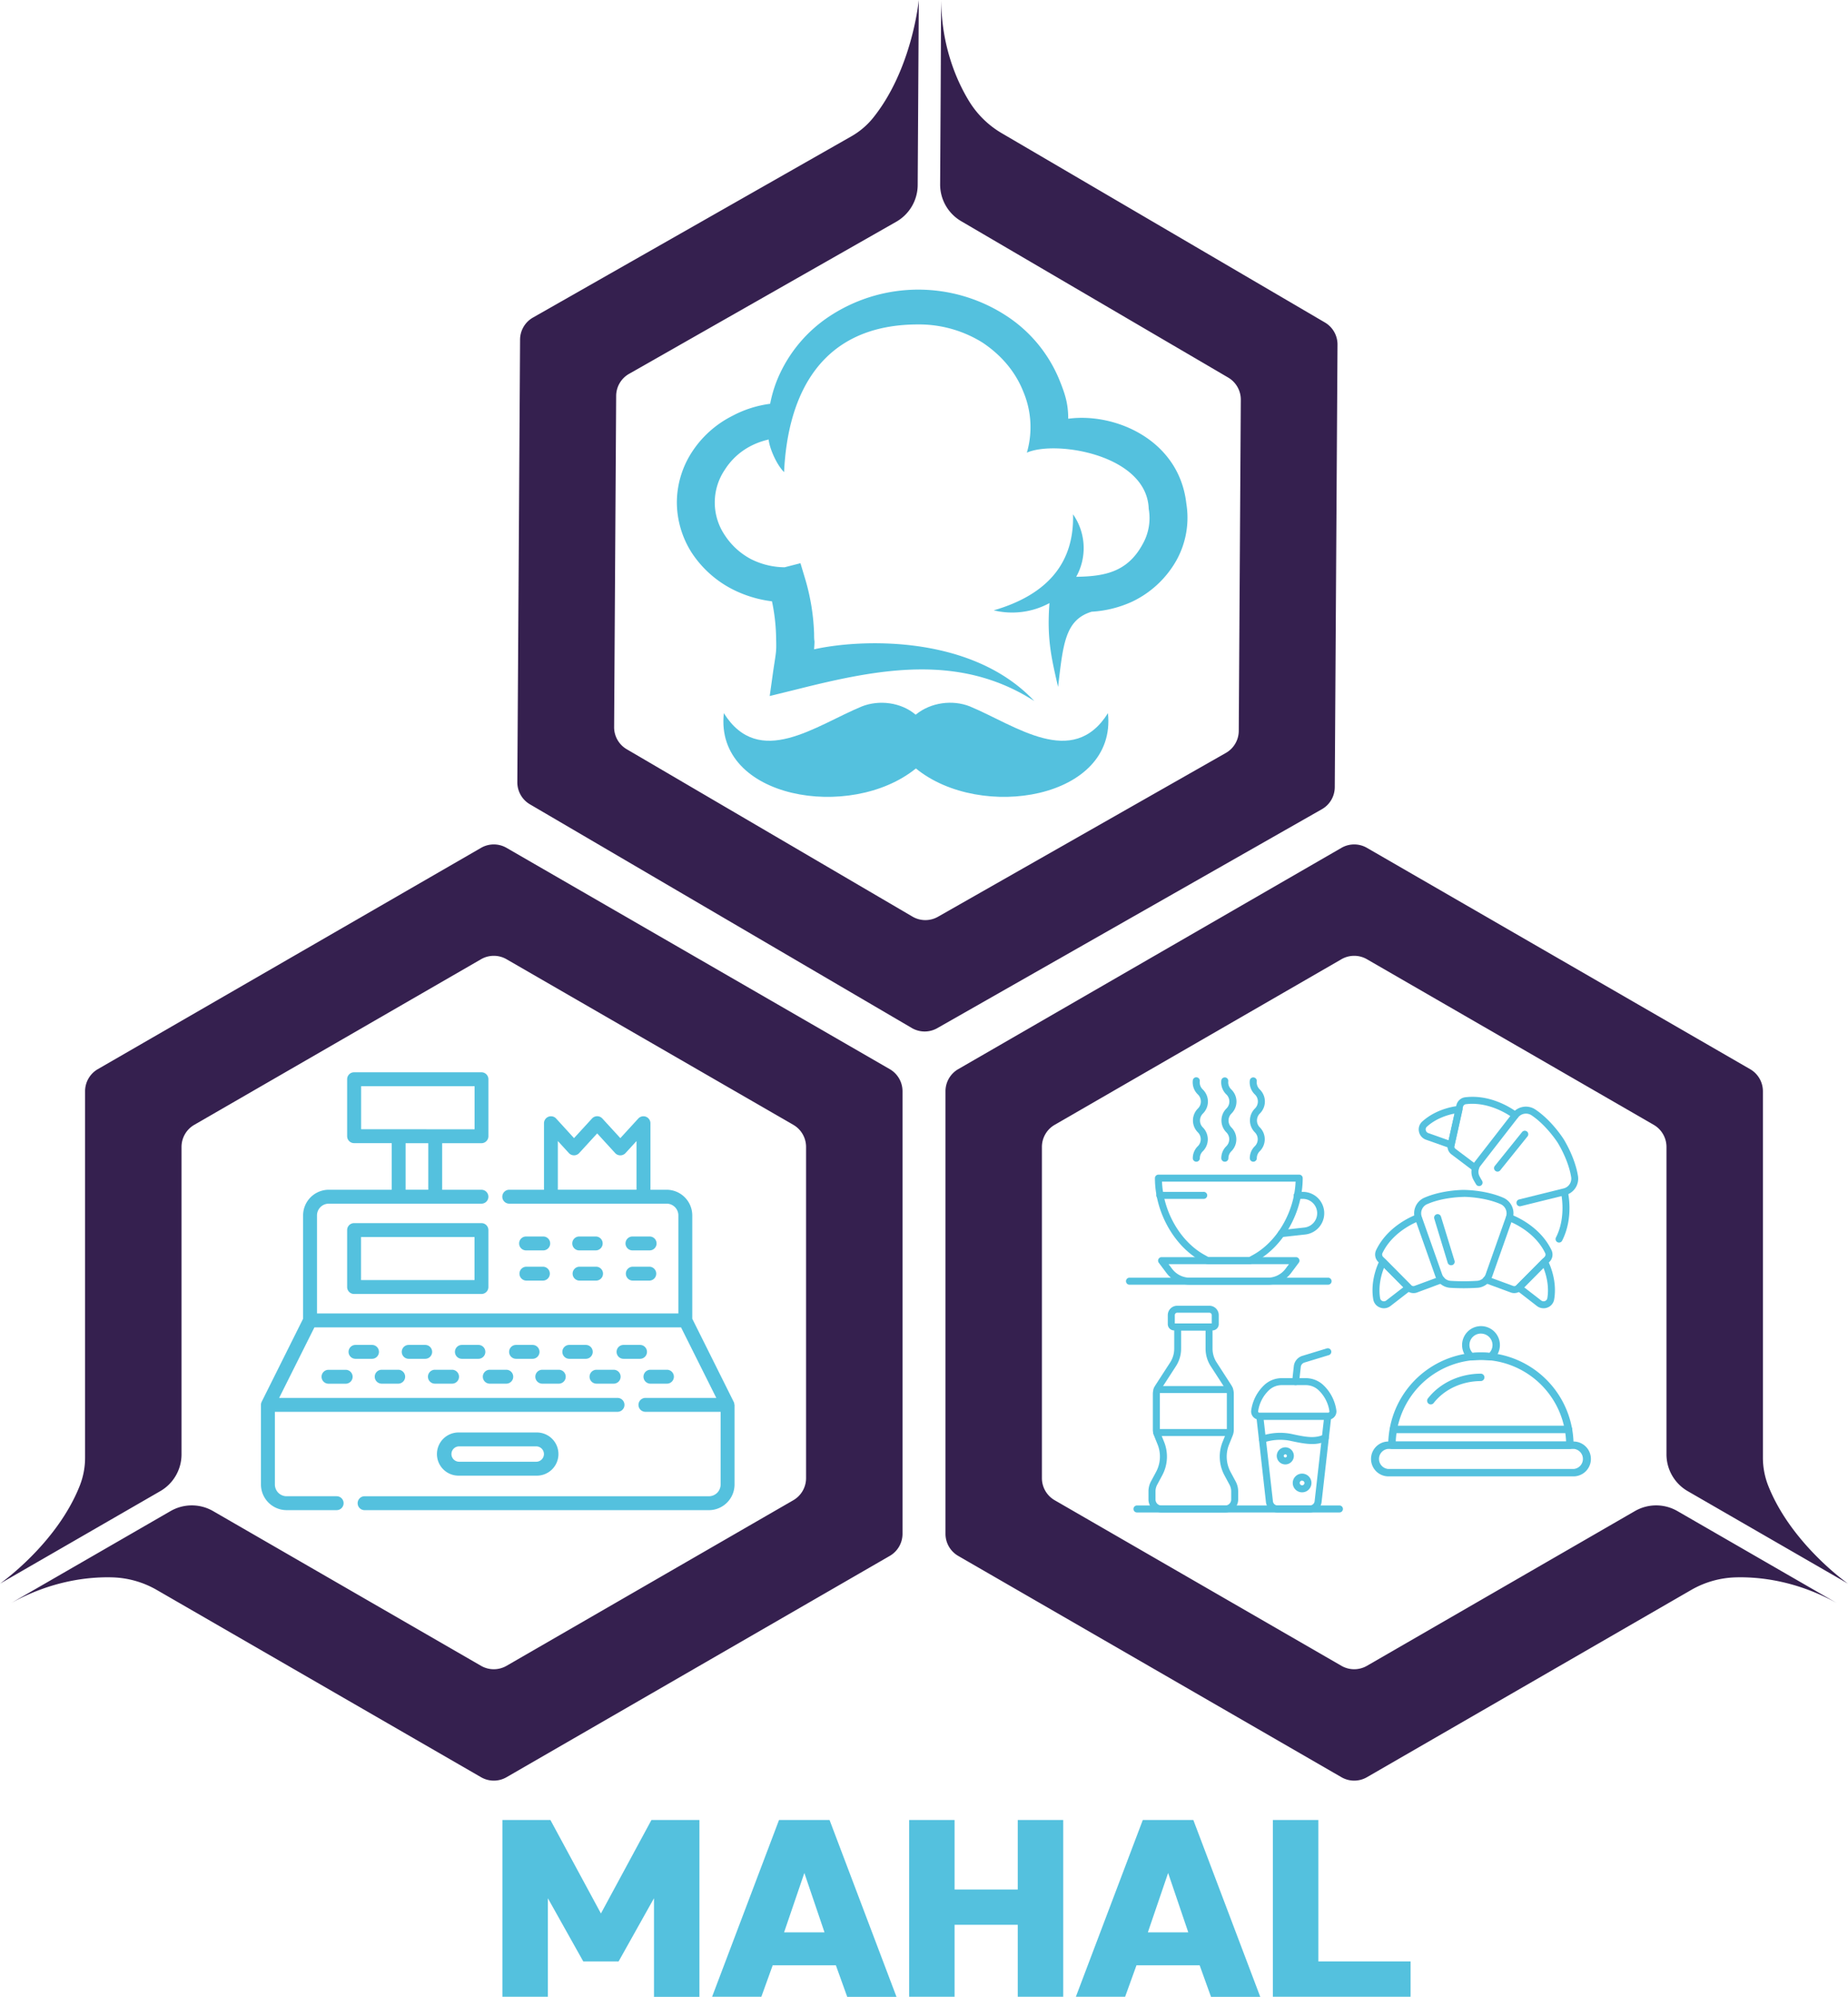 <svg id="Calque_1_-_copie_3" data-name="Calque 1 - copie 3" xmlns="http://www.w3.org/2000/svg" viewBox="0 0 1100.41 1188.75"><defs><style>.cls-1{fill:#54c1de;}.cls-2{fill:#35204f;}</style></defs><title>mahal</title><path class="cls-1" d="M654.31,1267.59l-21.06,37.6H612.19l-21.06-37.6v58.66H564.05V1221h28.58l30.09,55.66L652.8,1221h28.58v105.3H654.31Z" transform="translate(-264.89 -137.5)"/><path class="cls-1" d="M718.24,1326.25H688.91L728.77,1221h30.08l39.87,105.3H769.38l-6.76-18.8H725Zm13.54-38.36h24.07l-12-35.35Z" transform="translate(-264.89 -137.5)"/><path class="cls-1" d="M898,1326.25H870.92v-42.87H833.31v42.87H806.24V1221h27.07v41.37h37.61V1221H898Z" transform="translate(-264.89 -137.5)"/><path class="cls-1" d="M934.85,1326.25H905.52L945.38,1221h30.09l39.86,105.3H986l-6.77-18.8H941.62Zm13.54-38.36h24.07l-12-35.35Z" transform="translate(-264.89 -137.5)"/><path class="cls-1" d="M1049.93,1305.19h54.91v21.06h-82V1221h27.08Z" transform="translate(-264.89 -137.5)"/><path class="cls-2" d="M321.67,1062.94l44.78-25.84a25.33,25.33,0,0,1,25.32,0l159.56,92.12a15.21,15.21,0,0,0,15.19,0l170.76-98.58a15.2,15.2,0,0,0,7.59-13.16V820.31a15.2,15.2,0,0,0-7.59-13.16L566.52,708.57a15.16,15.16,0,0,0-15.19,0L380.58,807.15a15.21,15.21,0,0,0-7.6,13.16v183a25.31,25.31,0,0,1-12.67,21.93l-44.76,25.83-50.66,29.23s33.83-23.62,47.54-58.42a45.46,45.46,0,0,0,3.12-16.71V787.15a15.19,15.19,0,0,1,7.6-13.15L551.33,642.26a15.16,15.16,0,0,1,15.19,0L794.7,774a15.19,15.19,0,0,1,7.6,13.15v263.48a15.19,15.19,0,0,1-7.6,13.16L566.52,1195.53a15.16,15.16,0,0,1-15.19,0L358.26,1084.06a56.09,56.09,0,0,0-26.42-7.5c-14.35-.4-36.31,2-60.31,15.3l50.14-28.92Z" transform="translate(-264.89 -137.5)"/><path class="cls-1" d="M702.19,973.78a4.07,4.07,0,0,0-.43-1.75L677.11,922.6V861.09a15.3,15.3,0,0,0-15.28-15.29H652.2V806.15a4.17,4.17,0,0,0-7.19-2.8l-10.73,11.72-10.74-11.72a4.18,4.18,0,0,0-6.1,0L606.7,815.07,596,803.35a4.17,4.17,0,0,0-7.19,2.8V845.8H568.13a4.14,4.14,0,1,0,0,8.28h93.7a7,7,0,0,1,7,7v58.35H453.65V861.09a7,7,0,0,1,7-7h90.92a4.14,4.14,0,0,0,0-8.28H528.19V818.08h23.39a4.15,4.15,0,0,0,4.14-4.14V780a4.15,4.15,0,0,0-4.14-4.14H475.73A4.14,4.14,0,0,0,471.6,780v33.91a4.14,4.14,0,0,0,4.13,4.14h22.4V845.8H460.66a15.31,15.31,0,0,0-15.29,15.29V922.6L420.72,972a4.19,4.19,0,0,0-.44,1.84v47.41a15.31,15.31,0,0,0,15.29,15.29h29.78a4.14,4.14,0,1,0,0-8.28H435.57a7,7,0,0,1-7-7V978H632.8a4.14,4.14,0,0,0,0-8.27H431.11l21-42H670.42l21,42h-42a4.14,4.14,0,1,0,0,8.27h44.57v43.27a7,7,0,0,1-7,7h-205a4.14,4.14,0,1,0,0,8.28h205a15.31,15.31,0,0,0,15.29-15.29V973.87A.28.28,0,0,0,702.19,973.78Zm-58.27-128H597.06v-29l6.59,7.2a4.18,4.18,0,0,0,6.11,0l10.73-11.72L631.22,824a4.18,4.18,0,0,0,6.11,0l6.59-7.2v29Zm-124,0H506.41V818.08h13.51Zm-40-36V784.17h67.57V809.8Z" transform="translate(-264.89 -137.5)"/><path class="cls-1" d="M486.4,946.45a4.14,4.14,0,0,0,0-8.28h-9.82a4.14,4.14,0,1,0,0,8.28Z" transform="translate(-264.89 -137.5)"/><path class="cls-1" d="M470.52,953h-9.81a4.14,4.14,0,1,0,0,8.27h9.81a4.14,4.14,0,1,0,0-8.27Z" transform="translate(-264.89 -137.5)"/><path class="cls-1" d="M518.07,946.45a4.14,4.14,0,0,0,0-8.28h-9.81a4.14,4.14,0,1,0,0,8.28Z" transform="translate(-264.89 -137.5)"/><path class="cls-1" d="M492.38,961.24h9.82a4.14,4.14,0,0,0,0-8.27h-9.82a4.14,4.14,0,1,0,0,8.27Z" transform="translate(-264.89 -137.5)"/><path class="cls-1" d="M549.75,946.45a4.14,4.14,0,0,0,0-8.28h-9.82a4.14,4.14,0,1,0,0,8.28Z" transform="translate(-264.89 -137.5)"/><path class="cls-1" d="M524.06,961.24h9.81a4.14,4.14,0,1,0,0-8.27h-9.81a4.14,4.14,0,1,0,0,8.27Z" transform="translate(-264.89 -137.5)"/><path class="cls-1" d="M582,946.45a4.14,4.14,0,0,0,0-8.28h-9.81a4.14,4.14,0,1,0,0,8.28Z" transform="translate(-264.89 -137.5)"/><path class="cls-1" d="M556.33,961.24h9.82a4.14,4.14,0,1,0,0-8.27h-9.82a4.14,4.14,0,0,0,0,8.27Z" transform="translate(-264.89 -137.5)"/><path class="cls-1" d="M613.7,946.45a4.14,4.14,0,0,0,0-8.28h-9.81a4.14,4.14,0,1,0,0,8.28Z" transform="translate(-264.89 -137.5)"/><path class="cls-1" d="M588,961.24h9.82a4.14,4.14,0,0,0,0-8.27H588a4.14,4.14,0,1,0,0,8.27Z" transform="translate(-264.89 -137.5)"/><path class="cls-1" d="M646,946.45a4.14,4.14,0,0,0,0-8.28h-9.82a4.14,4.14,0,0,0,0,8.28Z" transform="translate(-264.89 -137.5)"/><path class="cls-1" d="M620.29,961.24h9.81a4.14,4.14,0,1,0,0-8.27h-9.81a4.14,4.14,0,1,0,0,8.27Z" transform="translate(-264.89 -137.5)"/><path class="cls-1" d="M652,961.24h9.82a4.14,4.14,0,1,0,0-8.27H652a4.14,4.14,0,0,0,0,8.27Z" transform="translate(-264.89 -137.5)"/><path class="cls-1" d="M584.21,1016a12.85,12.85,0,1,0,0-25.69H538.28a12.85,12.85,0,1,0,0,25.69Zm-50.51-12.85a4.58,4.58,0,0,1,4.58-4.57h45.93a4.57,4.57,0,0,1,0,9.14H538.28A4.58,4.58,0,0,1,533.7,1003.15Z" transform="translate(-264.89 -137.5)"/><path class="cls-1" d="M551.58,865.67H475.73a4.13,4.13,0,0,0-4.13,4.14v33.9a4.13,4.13,0,0,0,4.13,4.14h75.85a4.13,4.13,0,0,0,4.13-4.14v-33.9A4.13,4.13,0,0,0,551.58,865.67Zm-4.14,33.9H479.87V873.94h67.57Z" transform="translate(-264.89 -137.5)"/><path class="cls-1" d="M578.35,881.9h9.81a4.14,4.14,0,1,0,0-8.27h-9.81a4.14,4.14,0,1,0,0,8.27Z" transform="translate(-264.89 -137.5)"/><path class="cls-1" d="M578.35,899.89h9.81a4.14,4.14,0,1,0,0-8.28h-9.81a4.14,4.14,0,1,0,0,8.28Z" transform="translate(-264.89 -137.5)"/><path class="cls-1" d="M610,881.9h9.82a4.14,4.14,0,0,0,0-8.27H610a4.14,4.14,0,1,0,0,8.27Z" transform="translate(-264.89 -137.5)"/><path class="cls-1" d="M610,899.89h9.82a4.14,4.14,0,0,0,0-8.28H610a4.14,4.14,0,0,0,0,8.28Z" transform="translate(-264.89 -137.5)"/><path class="cls-1" d="M641.7,881.9h9.81a4.14,4.14,0,1,0,0-8.27H641.7a4.14,4.14,0,1,0,0,8.27Z" transform="translate(-264.89 -137.5)"/><path class="cls-1" d="M641.7,899.89h9.81a4.14,4.14,0,0,0,0-8.28H641.7a4.14,4.14,0,0,0,0,8.28Z" transform="translate(-264.89 -137.5)"/><path class="cls-1" d="M1106.52,907.32a6.09,6.09,0,0,1-4.29-1.78l-16.76-16.89a6.13,6.13,0,0,1-1.11-7c7.35-15.25,23.72-21,24.41-21.23a2.08,2.08,0,0,1,1.34,3.93c-.15,0-15.43,5.44-22,19.11a2,2,0,0,0,.32,2.25l16.75,16.88a1.86,1.86,0,0,0,2,.44l15.24-5.61a2.07,2.07,0,1,1,1.44,3.89L1108.6,907A6,6,0,0,1,1106.52,907.32Z" transform="translate(-264.89 -137.5)"/><path class="cls-1" d="M1089,916.36a6.36,6.36,0,0,1-2.38-.45,6.24,6.24,0,0,1-4-4.8c-2.09-12.19,3.65-23,3.9-23.42a2,2,0,0,1,1.53-1.06,2,2,0,0,1,1.76.59l15.28,15.39a2.09,2.09,0,0,1,.6,1.6,2.07,2.07,0,0,1-.8,1.5l-12,9.3A6.47,6.47,0,0,1,1089,916.36Zm0-24.07c-1.45,3.66-3.57,10.69-2.29,18.12a2.14,2.14,0,0,0,1.36,1.64,2.33,2.33,0,0,0,2.29-.33l10.14-7.85Z" transform="translate(-264.89 -137.5)"/><path class="cls-1" d="M1136.53,904.43c-2.69,0-5.38-.09-8.06-.25a10,10,0,0,1-8.81-6.64l-12.17-34.44a10.14,10.14,0,0,1,5.32-12.46c10.68-4.73,23.23-4.75,23.72-4.74s13,0,23.71,4.74a10.15,10.15,0,0,1,5.33,12.46l-12.18,34.45a10,10,0,0,1-8.81,6.63h-.19Q1140.47,904.43,1136.53,904.43Zm-22-50a6,6,0,0,0-3.09,7.29l12.17,34.43a5.84,5.84,0,0,0,5.15,3.89,125.77,125.77,0,0,0,15.41,0h.19a5.81,5.81,0,0,0,5.15-3.87l12.18-34.45a6,6,0,0,0-3.09-7.29c-9.84-4.36-21.85-4.42-22-4.38s-12.23,0-22,4.38Z" transform="translate(-264.89 -137.5)"/><path class="cls-1" d="M1166.53,907.32a6,6,0,0,1-2.07-.37l-15.24-5.62a2.07,2.07,0,1,1,1.43-3.89l15.24,5.61a1.88,1.88,0,0,0,2-.44l16.76-16.88a2,2,0,0,0,.31-2.25c-6.6-13.72-21.86-19.06-22-19.11a2.08,2.08,0,0,1,1.34-3.93c.69.24,17.06,6,24.41,21.24a6.12,6.12,0,0,1-1.11,7l-16.76,16.89A6.07,6.07,0,0,1,1166.53,907.32Z" transform="translate(-264.89 -137.5)"/><path class="cls-1" d="M1184,916.36a6.42,6.42,0,0,1-3.94-1.35l-12-9.3a2.07,2.07,0,0,1-.8-1.5,2.09,2.09,0,0,1,.6-1.6l15.28-15.39a2,2,0,0,1,1.77-.59,2.07,2.07,0,0,1,1.53,1.06c.24.45,6,11.23,3.89,23.42a6.24,6.24,0,0,1-3.94,4.8A6.45,6.45,0,0,1,1184,916.36Zm-11.54-12.49,10.14,7.85a2.31,2.31,0,0,0,2.28.33,2.17,2.17,0,0,0,1.37-1.64c1.27-7.46-.84-14.48-2.29-18.13Z" transform="translate(-264.89 -137.5)"/><path class="cls-1" d="M1143.46,835a2.09,2.09,0,0,1-1.25-.42l-13-9.8a6,6,0,0,1-2.25-6.12l5.16-23.22a6.12,6.12,0,0,1,5.27-4.7c16.81-2.06,30.48,8.63,31,9.08a2.07,2.07,0,1,1-2.58,3.25c-.12-.1-12.92-10.05-28-8.21a2,2,0,0,0-1.73,1.48l-5.16,23.22a1.87,1.87,0,0,0,.7,1.91l13,9.8a2.07,2.07,0,0,1-1.25,3.73Z" transform="translate(-264.89 -137.5)"/><path class="cls-1" d="M1129,821.18a2,2,0,0,1-.69-.12L1114,816a6.44,6.44,0,0,1-4.18-4.84,6.26,6.26,0,0,1,1.91-5.92c9.13-8.34,21.3-9.33,21.82-9.36a2,2,0,0,1,1.72.71,2,2,0,0,1,.45,1.81l-4.7,21.17a2.05,2.05,0,0,1-1,1.36A2,2,0,0,1,1129,821.18Zm2-20.74c-3.86.76-10.93,2.77-16.49,7.85a2.13,2.13,0,0,0-.64,2,2.31,2.31,0,0,0,1.5,1.76l12.08,4.29Z" transform="translate(-264.89 -137.5)"/><path class="cls-1" d="M1170,855.65a2.07,2.07,0,0,1-.49-4.09L1196,845a6,6,0,0,0,4.48-6.54c-1.65-10.67-8.13-20.8-8.2-20.9s-6.6-10.25-15.59-16.19a6,6,0,0,0-7.8,1.33l-22.41,28.84a5.81,5.81,0,0,0-.49,6.43l.46.85c.27.49.41.73.9,1.55a2.08,2.08,0,1,1-3.56,2.14c-.53-.89-.68-1.16-1-1.7l-.46-.82a10,10,0,0,1,.84-11l22.41-28.85a10.15,10.15,0,0,1,13.37-2.24c9.74,6.43,16.51,17,16.79,17.4s7,11,8.81,22.52a10.15,10.15,0,0,1-7.61,11.21l-26.42,6.53A2.14,2.14,0,0,1,1170,855.65Z" transform="translate(-264.89 -137.5)"/><path class="cls-1" d="M1193.3,877.24a2,2,0,0,1-1-.23,2.07,2.07,0,0,1-.9-2.79c6.37-12.48,3-26.54,3-26.68a2.08,2.08,0,0,1,4-1c.16.64,3.75,15.72-3.32,29.57A2.05,2.05,0,0,1,1193.3,877.24Z" transform="translate(-264.89 -137.5)"/><path class="cls-1" d="M1128.94,890.75a2.08,2.08,0,0,1-2-1.46l-8-26.27a2.07,2.07,0,1,1,4-1.22l8.06,26.27a2.06,2.06,0,0,1-1.38,2.59A1.79,1.79,0,0,1,1128.94,890.75Z" transform="translate(-264.89 -137.5)"/><path class="cls-1" d="M1156.61,835a2,2,0,0,1-1.3-.46,2.07,2.07,0,0,1-.32-2.92l16.24-20.18a2.07,2.07,0,1,1,3.23,2.6l-16.24,20.18A2.07,2.07,0,0,1,1156.61,835Z" transform="translate(-264.89 -137.5)"/><path class="cls-1" d="M1019.82,902.33H973.36a17.41,17.41,0,0,1-13.85-6.92l-4.61-6.15a2.09,2.09,0,0,1,1.68-3.34h80a2.09,2.09,0,0,1,1.87,1.16,2.05,2.05,0,0,1-.2,2.18l-4.6,6.15A17.41,17.41,0,0,1,1019.82,902.33ZM960.75,890.1l2.1,2.8a13.2,13.2,0,0,0,10.51,5.25h46.46a13.17,13.17,0,0,0,10.5-5.25l2.1-2.8Z" transform="translate(-264.89 -137.5)"/><path class="cls-1" d="M1009.18,890.1H984a2.11,2.11,0,0,1-1-.26l-3-1.67c-16.13-9-27.4-29.23-27.4-49.28a2.1,2.1,0,0,1,2.09-2.09h83.82a2.1,2.1,0,0,1,2.09,2.09c0,20.06-11.27,40.32-27.4,49.28l-3,1.67A2.11,2.11,0,0,1,1009.18,890.1Zm-24.64-4.18h24.09l2.53-1.4c14.31-7.95,24.47-25.63,25.2-43.54H956.81c.74,17.91,10.9,35.59,25.21,43.54Z" transform="translate(-264.89 -137.5)"/><path class="cls-1" d="M1027.89,874a2.09,2.09,0,0,1-.23-4.17l14-1.54a8.56,8.56,0,0,0-.93-17.06h-3.26a2.09,2.09,0,1,1,0-4.17h3.26a12.73,12.73,0,0,1,1.39,25.38l-14,1.55Z" transform="translate(-264.89 -137.5)"/><path class="cls-1" d="M1055.71,902.33H937.46a2.09,2.09,0,0,1,0-4.18h118.25a2.09,2.09,0,0,1,0,4.18Z" transform="translate(-264.89 -137.5)"/><path class="cls-1" d="M981.5,851.23H955.67a2.09,2.09,0,1,1,0-4.17H981.5a2.09,2.09,0,1,1,0,4.17Z" transform="translate(-264.89 -137.5)"/><path class="cls-1" d="M977.24,829.11a2.1,2.1,0,0,1-2.09-2.09,9.94,9.94,0,0,1,2.93-7.08,5.85,5.85,0,0,0,1.8-4.2,5.79,5.79,0,0,0-1.71-4.12,10,10,0,0,1,0-14.14,5.86,5.86,0,0,0,.09-8.33l-.24-.23a10,10,0,0,1-2.86-8.23,2.06,2.06,0,0,1,2.32-1.83,2.08,2.08,0,0,1,1.83,2.31A5.83,5.83,0,0,0,981,786l.23.24a10,10,0,0,1,0,14.14,5.9,5.9,0,0,0-1.79,4.21,5.8,5.8,0,0,0,1.71,4.12,10,10,0,0,1,0,14.14,5.87,5.87,0,0,0-1.8,4.21A2.09,2.09,0,0,1,977.24,829.11Z" transform="translate(-264.89 -137.5)"/><path class="cls-1" d="M994.21,829.11a2.1,2.1,0,0,1-2.09-2.09,10,10,0,0,1,2.93-7.08,5.85,5.85,0,0,0,1.8-4.2,5.79,5.79,0,0,0-1.71-4.12,10,10,0,0,1,0-14.14,5.86,5.86,0,0,0,.09-8.33l-.24-.23a10,10,0,0,1-2.86-8.23,2.09,2.09,0,0,1,4.15.48A5.79,5.79,0,0,0,998,786l.23.24a10,10,0,0,1,0,14.14,5.9,5.9,0,0,0-1.79,4.21,5.8,5.8,0,0,0,1.71,4.12,10,10,0,0,1,0,14.14,5.87,5.87,0,0,0-1.8,4.21A2.09,2.09,0,0,1,994.21,829.11Z" transform="translate(-264.89 -137.5)"/><path class="cls-1" d="M1011.18,829.11a2.1,2.1,0,0,1-2.09-2.09,9.94,9.94,0,0,1,2.93-7.08,5.85,5.85,0,0,0,1.8-4.2,5.79,5.79,0,0,0-1.71-4.12,10,10,0,0,1,0-14.14,5.86,5.86,0,0,0,1.79-4.21,5.79,5.79,0,0,0-1.7-4.12l-.24-.23a10,10,0,0,1-2.86-8.23,2.09,2.09,0,0,1,4.15.48,5.79,5.79,0,0,0,1.67,4.79l.23.24a10,10,0,0,1,0,14.14,5.9,5.9,0,0,0-1.79,4.21,5.78,5.78,0,0,0,1.71,4.12,10,10,0,0,1,0,14.14,5.87,5.87,0,0,0-1.8,4.21A2.09,2.09,0,0,1,1011.18,829.11Z" transform="translate(-264.89 -137.5)"/><path class="cls-1" d="M1202.15,1016.43H1091.34a10.38,10.38,0,0,1,0-20.75h110.81a10.38,10.38,0,0,1,0,20.75Zm-110.81-16.34a6,6,0,0,0,0,11.92h110.81a6,6,0,0,0,0-11.92Z" transform="translate(-264.89 -137.5)"/><path class="cls-1" d="M1199.72,1000.09h-106a2.2,2.2,0,0,1-2.2-2.21,55.18,55.18,0,0,1,110.36,0A2.21,2.21,0,0,1,1199.72,1000.09ZM1096,995.68h101.43a50.76,50.76,0,0,0-101.43,0Z" transform="translate(-264.89 -137.5)"/><path class="cls-1" d="M1116.89,973.6a2.23,2.23,0,0,1-1.36-.46,2.21,2.21,0,0,1-.38-3.1c7.18-9.24,19-14.75,31.6-14.75a2.21,2.21,0,0,1,0,4.41c-11.26,0-21.77,4.88-28.12,13A2.2,2.2,0,0,1,1116.89,973.6Z" transform="translate(-264.89 -137.5)"/><path class="cls-1" d="M1152.49,947.43h-.23a50.75,50.75,0,0,0-11,0,2.18,2.18,0,0,1-1.65-.49,11.26,11.26,0,1,1,14.31,0A2.19,2.19,0,0,1,1152.49,947.43Zm-5.74-16a6.8,6.8,0,0,0-5,11.48,55.11,55.11,0,0,1,10,0,6.75,6.75,0,0,0,1.87-4.64A6.85,6.85,0,0,0,1146.75,931.45Z" transform="translate(-264.89 -137.5)"/><path class="cls-1" d="M1198.89,990.7H1094.61a2.21,2.21,0,1,1,0-4.42h104.28a2.21,2.21,0,0,1,0,4.42Z" transform="translate(-264.89 -137.5)"/><path class="cls-1" d="M994.42,1037.92H956.48a7.73,7.73,0,0,1-7.72-7.72v-4.82a12.56,12.56,0,0,1,1.51-6l3-5.58a19.32,19.32,0,0,0,.91-16.38l-2.11-5.21a9.68,9.68,0,0,1-.71-3.65V967.26A9.75,9.75,0,0,1,953,962l8.66-13.37a15.16,15.16,0,0,0,2.43-8.25V927.46a2.08,2.08,0,0,1,2.08-2.08h18.66a2.08,2.08,0,0,1,2.08,2.08v12.89a15.08,15.08,0,0,0,2.44,8.25L998,962a9.66,9.66,0,0,1,1.57,5.29V988.6a9.68,9.68,0,0,1-.71,3.65l-2.11,5.21a19.17,19.17,0,0,0-1.4,7.22,19.37,19.37,0,0,0,2.31,9.16l3,5.58a12.56,12.56,0,0,1,1.51,6v4.82A7.72,7.72,0,0,1,994.42,1037.92ZM968.2,929.55v10.8a19.28,19.28,0,0,1-3.1,10.51l-8.66,13.37a5.51,5.51,0,0,0-.9,3V988.6a5.56,5.56,0,0,0,.41,2.09l2.11,5.21a23.5,23.5,0,0,1-1.11,19.92l-3,5.58a8.4,8.4,0,0,0-1,4v4.82a3.57,3.57,0,0,0,3.56,3.56h37.94a3.57,3.57,0,0,0,3.56-3.56v-4.82a8.4,8.4,0,0,0-1-4l-3-5.58a23.5,23.5,0,0,1-1.11-19.92l2.11-5.21a5.56,5.56,0,0,0,.41-2.09V967.26a5.51,5.51,0,0,0-.9-3l-8.66-13.37a19.28,19.28,0,0,1-3.1-10.51v-10.8Z" transform="translate(-264.89 -137.5)"/><path class="cls-1" d="M986.88,929.55H964a3.75,3.75,0,0,1-3.74-3.75v-5.35a5.61,5.61,0,0,1,5.61-5.6H985a5.61,5.61,0,0,1,5.61,5.6v5.35A3.75,3.75,0,0,1,986.88,929.55Zm-22.44-4.17h22v-4.93A1.44,1.44,0,0,0,985,919H965.89a1.44,1.44,0,0,0-1.45,1.44Z" transform="translate(-264.89 -137.5)"/><path class="cls-1" d="M997,966.82H953.91a2.08,2.08,0,1,1,0-4.16H997a2.08,2.08,0,0,1,0,4.16Z" transform="translate(-264.89 -137.5)"/><path class="cls-1" d="M997,992.41H953.67a2.08,2.08,0,0,1,0-4.16H997a2.08,2.08,0,0,1,0,4.16Z" transform="translate(-264.89 -137.5)"/><path class="cls-1" d="M1044.82,1037.92h-19.08a7,7,0,0,1-7-5.89L1013,980.87a2.07,2.07,0,0,1,2.06-2.31h40.47a2.07,2.07,0,0,1,2.07,2.31l-5.78,51.05A7.07,7.07,0,0,1,1044.82,1037.92Zm-27.45-55.2,5.52,48.73a2.87,2.87,0,0,0,2.85,2.31h19.08a2.89,2.89,0,0,0,2.86-2.42l5.51-48.62Z" transform="translate(-264.89 -137.5)"/><path class="cls-1" d="M1046.15,997.17c-4.1,0-8.46-.94-13.43-2a30.86,30.86,0,0,0-15.44,1.14,2.08,2.08,0,0,1-1.49-3.88,34.45,34.45,0,0,1,17.81-1.32c8.45,1.82,14,3,19.54.46a2.08,2.08,0,0,1,1.76,3.78A20.28,20.28,0,0,1,1046.15,997.17Z" transform="translate(-264.89 -137.5)"/><path class="cls-1" d="M1055.68,982.72h-40.8a5.06,5.06,0,0,1-3.79-1.72,4.86,4.86,0,0,1-1.16-3.84,25.58,25.58,0,0,1,7.89-15.2,15.24,15.24,0,0,1,10.46-4h14a15.24,15.24,0,0,1,10.47,4,25.58,25.58,0,0,1,7.89,15.2,4.87,4.87,0,0,1-1.17,3.84A5,5,0,0,1,1055.68,982.72Zm-27.4-20.61a11.07,11.07,0,0,0-7.62,2.89,21.43,21.43,0,0,0-6.61,12.72.68.68,0,0,0,.18.54.85.85,0,0,0,.65.3h40.8a.85.85,0,0,0,.65-.3.68.68,0,0,0,.18-.54A21.43,21.43,0,0,0,1049.9,965a11.08,11.08,0,0,0-7.63-2.89Z" transform="translate(-264.89 -137.5)"/><path class="cls-1" d="M1036.38,962.11l-.22,0a2.08,2.08,0,0,1-1.85-2.29l1-9a7.24,7.24,0,0,1,5.08-6.13l14.54-4.43a2.08,2.08,0,0,1,1.21,4l-14.54,4.43a3.06,3.06,0,0,0-2.15,2.6l-1,9A2.09,2.09,0,0,1,1036.38,962.11Z" transform="translate(-264.89 -137.5)"/><path class="cls-1" d="M1030.24,1009.32a5.09,5.09,0,1,1,5.09-5.09A5.09,5.09,0,0,1,1030.24,1009.32Zm0-6a.93.93,0,1,0,.93.93A.93.93,0,0,0,1030.24,1003.3Z" transform="translate(-264.89 -137.5)"/><path class="cls-1" d="M1040.23,1025.94a5.57,5.57,0,1,1,5.58-5.57A5.58,5.58,0,0,1,1040.23,1025.94Zm0-7a1.41,1.41,0,1,0,1.42,1.41A1.41,1.41,0,0,0,1040.23,1019Z" transform="translate(-264.89 -137.5)"/><path class="cls-1" d="M1062.47,1037.92H941.91a2.08,2.08,0,1,1,0-4.16h120.56a2.08,2.08,0,0,1,0,4.16Z" transform="translate(-264.89 -137.5)"/><path class="cls-2" d="M1308.52,1062.94l-44.79-25.84a25.33,25.33,0,0,0-25.32,0l-159.56,92.12a15.21,15.21,0,0,1-15.19,0l-170.75-98.58a15.21,15.21,0,0,1-7.6-13.16V820.31a15.21,15.21,0,0,1,7.6-13.16l170.75-98.58a15.16,15.16,0,0,1,15.19,0l170.76,98.58a15.21,15.21,0,0,1,7.6,13.16v183a25.3,25.3,0,0,0,12.66,21.93l44.76,25.83,50.67,29.23s-33.83-23.62-47.55-58.42a45.66,45.66,0,0,1-3.12-16.71V787.15A15.18,15.18,0,0,0,1307,774L1078.85,642.26a15.16,15.16,0,0,0-15.19,0L835.48,774a15.18,15.18,0,0,0-7.59,13.15v263.48a15.19,15.19,0,0,0,7.59,13.16l228.18,131.74a15.16,15.16,0,0,0,15.19,0l193.07-111.47a56.12,56.12,0,0,1,26.43-7.5c14.34-.4,36.3,2,60.3,15.3l-50.13-28.92Z" transform="translate(-264.89 -137.5)"/><path class="cls-2" d="M825,195.46l-.3,51.71a25.32,25.32,0,0,0,12.52,22l159,93.1a15.23,15.23,0,0,1,7.52,13.21l-1.22,197.16a15.19,15.19,0,0,1-7.68,13.11L823.42,683.28a15.18,15.18,0,0,1-15.19-.09L638.09,583.55a15.19,15.19,0,0,1-7.52-13.2l1.22-197.17a15.17,15.17,0,0,1,7.68-13.11l159.08-90.54a25.33,25.33,0,0,0,12.79-21.86l.31-51.67.34-58.5s-3.79,41.09-27.25,70.22a45.67,45.67,0,0,1-13,11L582.24,326.56a15.2,15.2,0,0,0-7.67,13.11l-1.63,263.48a15.19,15.19,0,0,0,7.52,13.2L807.82,749.5a15.18,15.18,0,0,0,15.19.09l229-130.33a15.17,15.17,0,0,0,7.68-13.11l1.63-263.47a15.2,15.2,0,0,0-7.52-13.21L861.41,216.81a55.87,55.87,0,0,1-19.58-19.25c-7.45-12.27-16.25-32.53-16.54-60L825,195.46Z" transform="translate(-264.89 -137.5)"/><path class="cls-1" d="M905.75,480.89c16.18-.27,30.21-2.43,39.38-19.15a31.57,31.57,0,0,0,3.78-21.31c-1.08-32.37-55.57-41-72.56-33.45h0a54.34,54.34,0,0,0-2.16-36.41c-4.58-11.6-12.94-21.58-24.27-29.13a71.53,71.53,0,0,0-38.3-10.79c-57.72,0-77.68,41.27-79.84,87.93-4.86-4.85-8.9-15.1-9.17-19.42a44.25,44.25,0,0,0-10.52,3.78,40,40,0,0,0-15.65,14.29,34.76,34.76,0,0,0,0,38.84,42.19,42.19,0,0,0,15.65,14.3,45.36,45.36,0,0,0,20,4.85l9.44-2.42,3,10a129.17,129.17,0,0,1,5.12,31.83c0,7,.54,1.61,0,9.43,27.78-6.2,93.87-8.89,131.09,30.76-44.24-28.33-91.71-19.42-141.07-7l-16.45,4.05,2.16-15.38c1.88-12.41,1.88-10.79,1.61-21a112.3,112.3,0,0,0-2.42-20,71.16,71.16,0,0,1-23.74-7.28,63.83,63.83,0,0,1-24-21.58,56.06,56.06,0,0,1-8.9-29.94,55.38,55.38,0,0,1,8.9-29.94,61.75,61.75,0,0,1,24-21.58,65.84,65.84,0,0,1,22.66-7.28,75.09,75.09,0,0,1,4.31-14.56,83.13,83.13,0,0,1,32.64-38.58,96,96,0,0,1,102.5,0,83.05,83.05,0,0,1,32.63,38.58c3.51,8.63,5.4,14.29,5.4,23.46C929,383,967,399.43,971.29,437.19a52.35,52.35,0,0,1-5.93,34,59.69,59.69,0,0,1-26.43,24.55,67.08,67.08,0,0,1-24,5.93c-15.91,4.85-17,19.42-20,44.77-4-17.26-6.74-28.86-5.12-49.9a46.63,46.63,0,0,1-33.18,4.32c32.37-9.44,48-28.59,47.2-57.18a35.06,35.06,0,0,1,1.89,37.22Z" transform="translate(-264.89 -137.5)"/><path class="cls-1" d="M810.27,562.89h0c8.9-7.29,21.85-8.9,32.1-4.86,27.24,11.33,61.22,37.5,82.26,4.05,5.4,51-75.79,64.46-114.36,32.91-38.84,31.55-120,18.07-114.36-32.91,21,33.45,54.75,7.28,82.26-4.05,10.25-4,23.2-2.43,31.83,4.86Z" transform="translate(-264.89 -137.5)"/></svg>